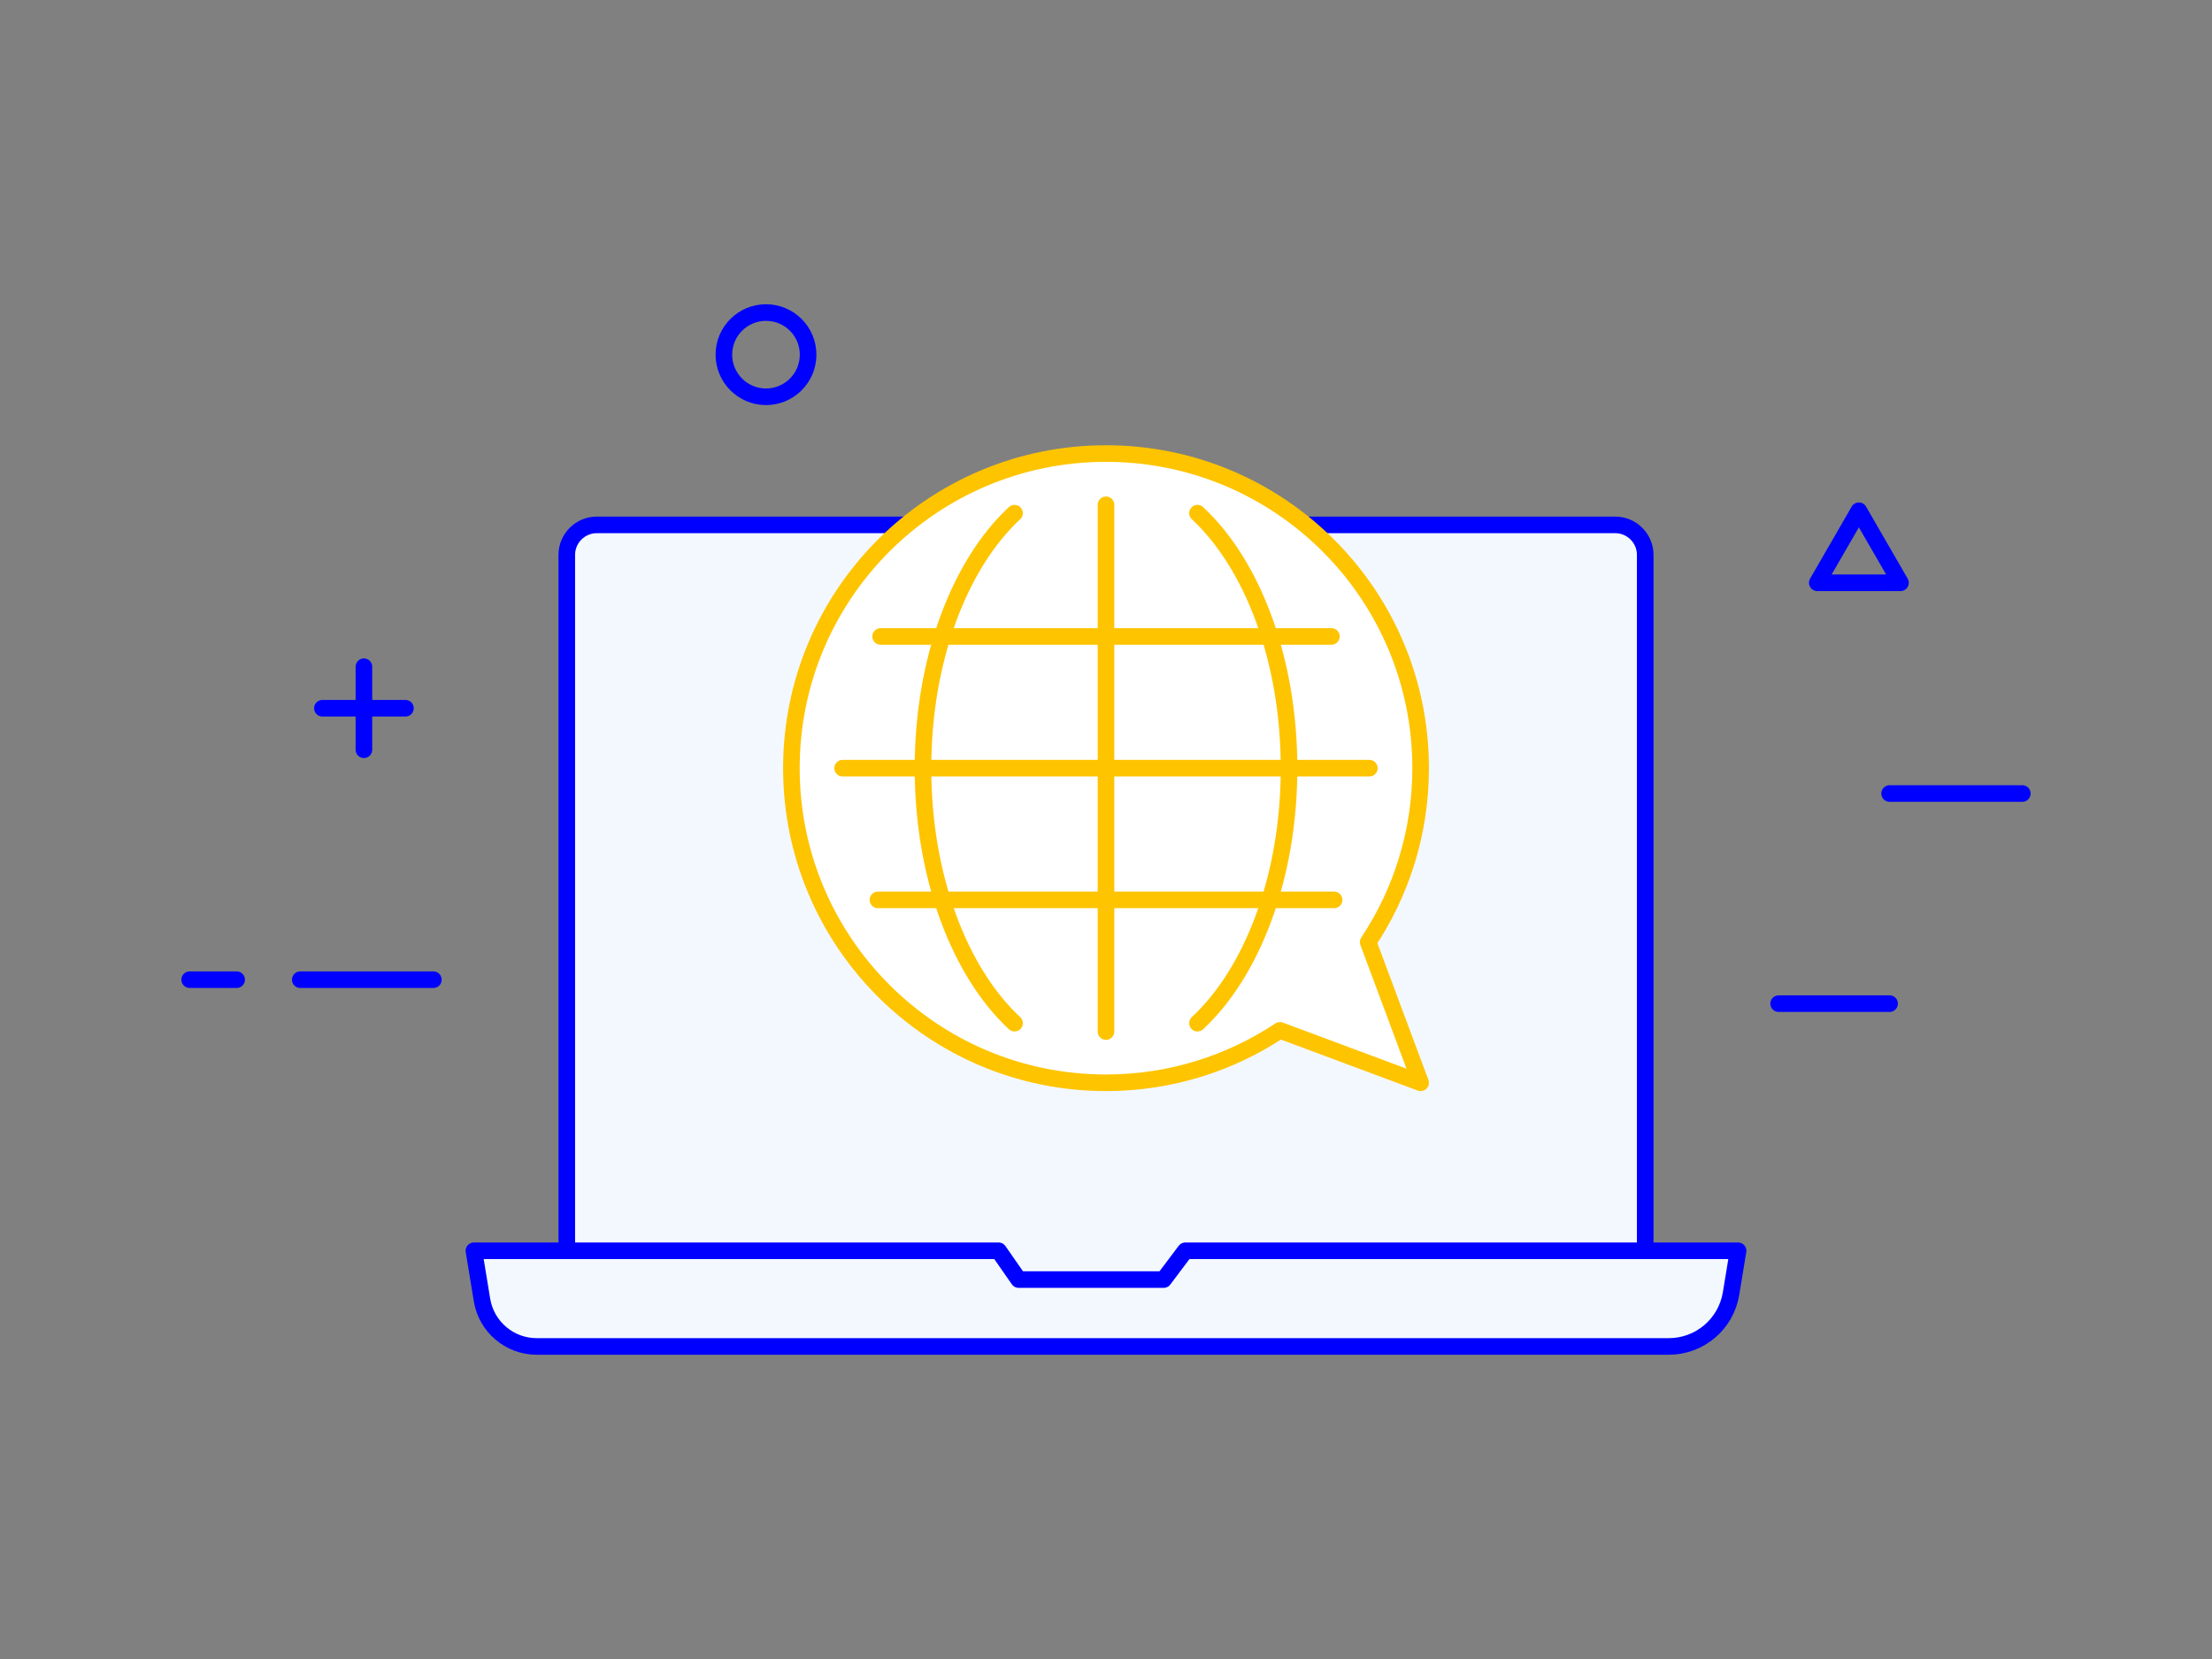 <?xml version="1.0" encoding="utf-8"?>
<!-- Generator: Adobe Illustrator 16.0.4, SVG Export Plug-In . SVG Version: 6.00 Build 0)  -->
<!DOCTYPE svg PUBLIC "-//W3C//DTD SVG 1.1//EN" "http://www.w3.org/Graphics/SVG/1.1/DTD/svg11.dtd">
<svg version="1.1" id="Warstwa_1" xmlns="http://www.w3.org/2000/svg" xmlns:xlink="http://www.w3.org/1999/xlink" x="0px" y="0px"
	 width="200px" height="150px" viewBox="0 0 200 150" enable-background="new 0 0 200 150" xml:space="preserve">
<rect x="0" y="0" width="200" height="150" fill="#808080" stroke="none"/>
<g id="XMLID_5341_">
	<path fill="#F3F8FF" stroke="#0000FF" stroke-width="1.5" stroke-linecap="round" stroke-linejoin="round" d="M146.047,117.547
		H53.952c-1.488,0-2.705-1.219-2.705-2.707V50.165c0-1.488,1.217-2.707,2.705-2.707h92.095c1.488,0,2.707,1.219,2.707,2.707v64.675
		C148.754,116.328,147.535,117.547,146.047,117.547z"/>
</g>
<g id="XMLID_5340_">
	<path fill="#F3F8FF" stroke="#0000FF" stroke-width="1.5" stroke-linecap="round" stroke-linejoin="round" d="M150.883,121.741
		H48.529c-2.456,0-4.553-1.779-4.95-4.205l-0.729-4.446h47.44l1.813,2.604h13.109l1.961-2.604h49.977l-0.635,3.866
		C156.062,119.718,153.68,121.741,150.883,121.741z"/>
</g>
<g id="XMLID_5338_">
	
		<line fill="none" stroke="#0000FF" stroke-width="1.5" stroke-linecap="round" stroke-linejoin="round" x1="21.396" y1="88.579" x2="17.15" y2="88.579"/>
	
		<circle fill="none" stroke="#0000FF" stroke-width="1.5" stroke-linecap="round" stroke-linejoin="round" cx="69.258" cy="32.067" r="3.808"/>
	<g id="XMLID_5339_">
		
			<line fill="none" stroke="#0000FF" stroke-width="1.5" stroke-linecap="round" stroke-linejoin="round" x1="32.904" y1="60.282" x2="32.904" y2="67.789"/>
		
			<line fill="none" stroke="#0000FF" stroke-width="1.5" stroke-linecap="round" stroke-linejoin="round" x1="36.658" y1="64.035" x2="29.15" y2="64.035"/>
	</g>
	
		<line fill="none" stroke="#0000FF" stroke-width="1.5" stroke-linecap="round" stroke-linejoin="round" x1="39.184" y1="88.579" x2="27.15" y2="88.579"/>
	
		<line fill="none" stroke="#0000FF" stroke-width="1.5" stroke-linecap="round" stroke-linejoin="round" x1="170.85" y1="71.745" x2="182.85" y2="71.745"/>
	<polygon fill="none" stroke="#0000FF" stroke-width="1.5" stroke-linecap="round" stroke-linejoin="round" points="164.311,52.693 
		168.072,46.18 171.834,52.693 	"/>
	
		<line fill="none" stroke="#0000FF" stroke-width="1.5" stroke-linecap="round" stroke-linejoin="round" x1="160.816" y1="90.745" x2="170.85" y2="90.745"/>
</g>
<g>
	<path fill="#FFFFFF" stroke="#FEC400" stroke-width="1.5" stroke-linecap="round" stroke-linejoin="round" d="M123.704,85.182
		c2.994-4.505,4.744-9.91,4.744-15.727c0-15.712-12.736-28.448-28.449-28.448c-15.709,0-28.445,12.736-28.445,28.448
		c0,15.711,12.736,28.446,28.445,28.446c5.816,0,11.223-1.748,15.727-4.742l12.721,4.742L123.704,85.182z"/>
	<g>
		<path fill="none" stroke="#FEC400" stroke-width="1.5" stroke-linecap="round" stroke-linejoin="round" d="M79.622,57.547
			c0,0,18.229,0,40.758,0"/>
		<path fill="none" stroke="#FEC400" stroke-width="1.5" stroke-linecap="round" stroke-linejoin="round" d="M76.187,69.455
			c0,0,21.303,0,47.627,0"/>
		<path fill="none" stroke="#FEC400" stroke-width="1.5" stroke-linecap="round" stroke-linejoin="round" d="M79.378,81.363
			c0,0,18.447,0,41.244,0"/>
		
			<line fill="none" stroke="#FEC400" stroke-width="1.5" stroke-linecap="round" stroke-linejoin="round" x1="99.999" y1="45.642" x2="99.999" y2="93.269"/>
	</g>
	<g>
		<path fill="none" stroke="#FEC400" stroke-width="1.5" stroke-linecap="round" stroke-linejoin="round" d="M91.729,46.398
			c-4.947,4.603-8.277,13.2-8.277,23.057c0,9.854,3.33,18.453,8.277,23.056"/>
		<path fill="none" stroke="#FEC400" stroke-width="1.5" stroke-linecap="round" stroke-linejoin="round" d="M108.271,92.511
			c4.949-4.603,8.279-13.201,8.279-23.056c0-9.856-3.33-18.454-8.279-23.057"/>
	</g>
</g>
</svg>
